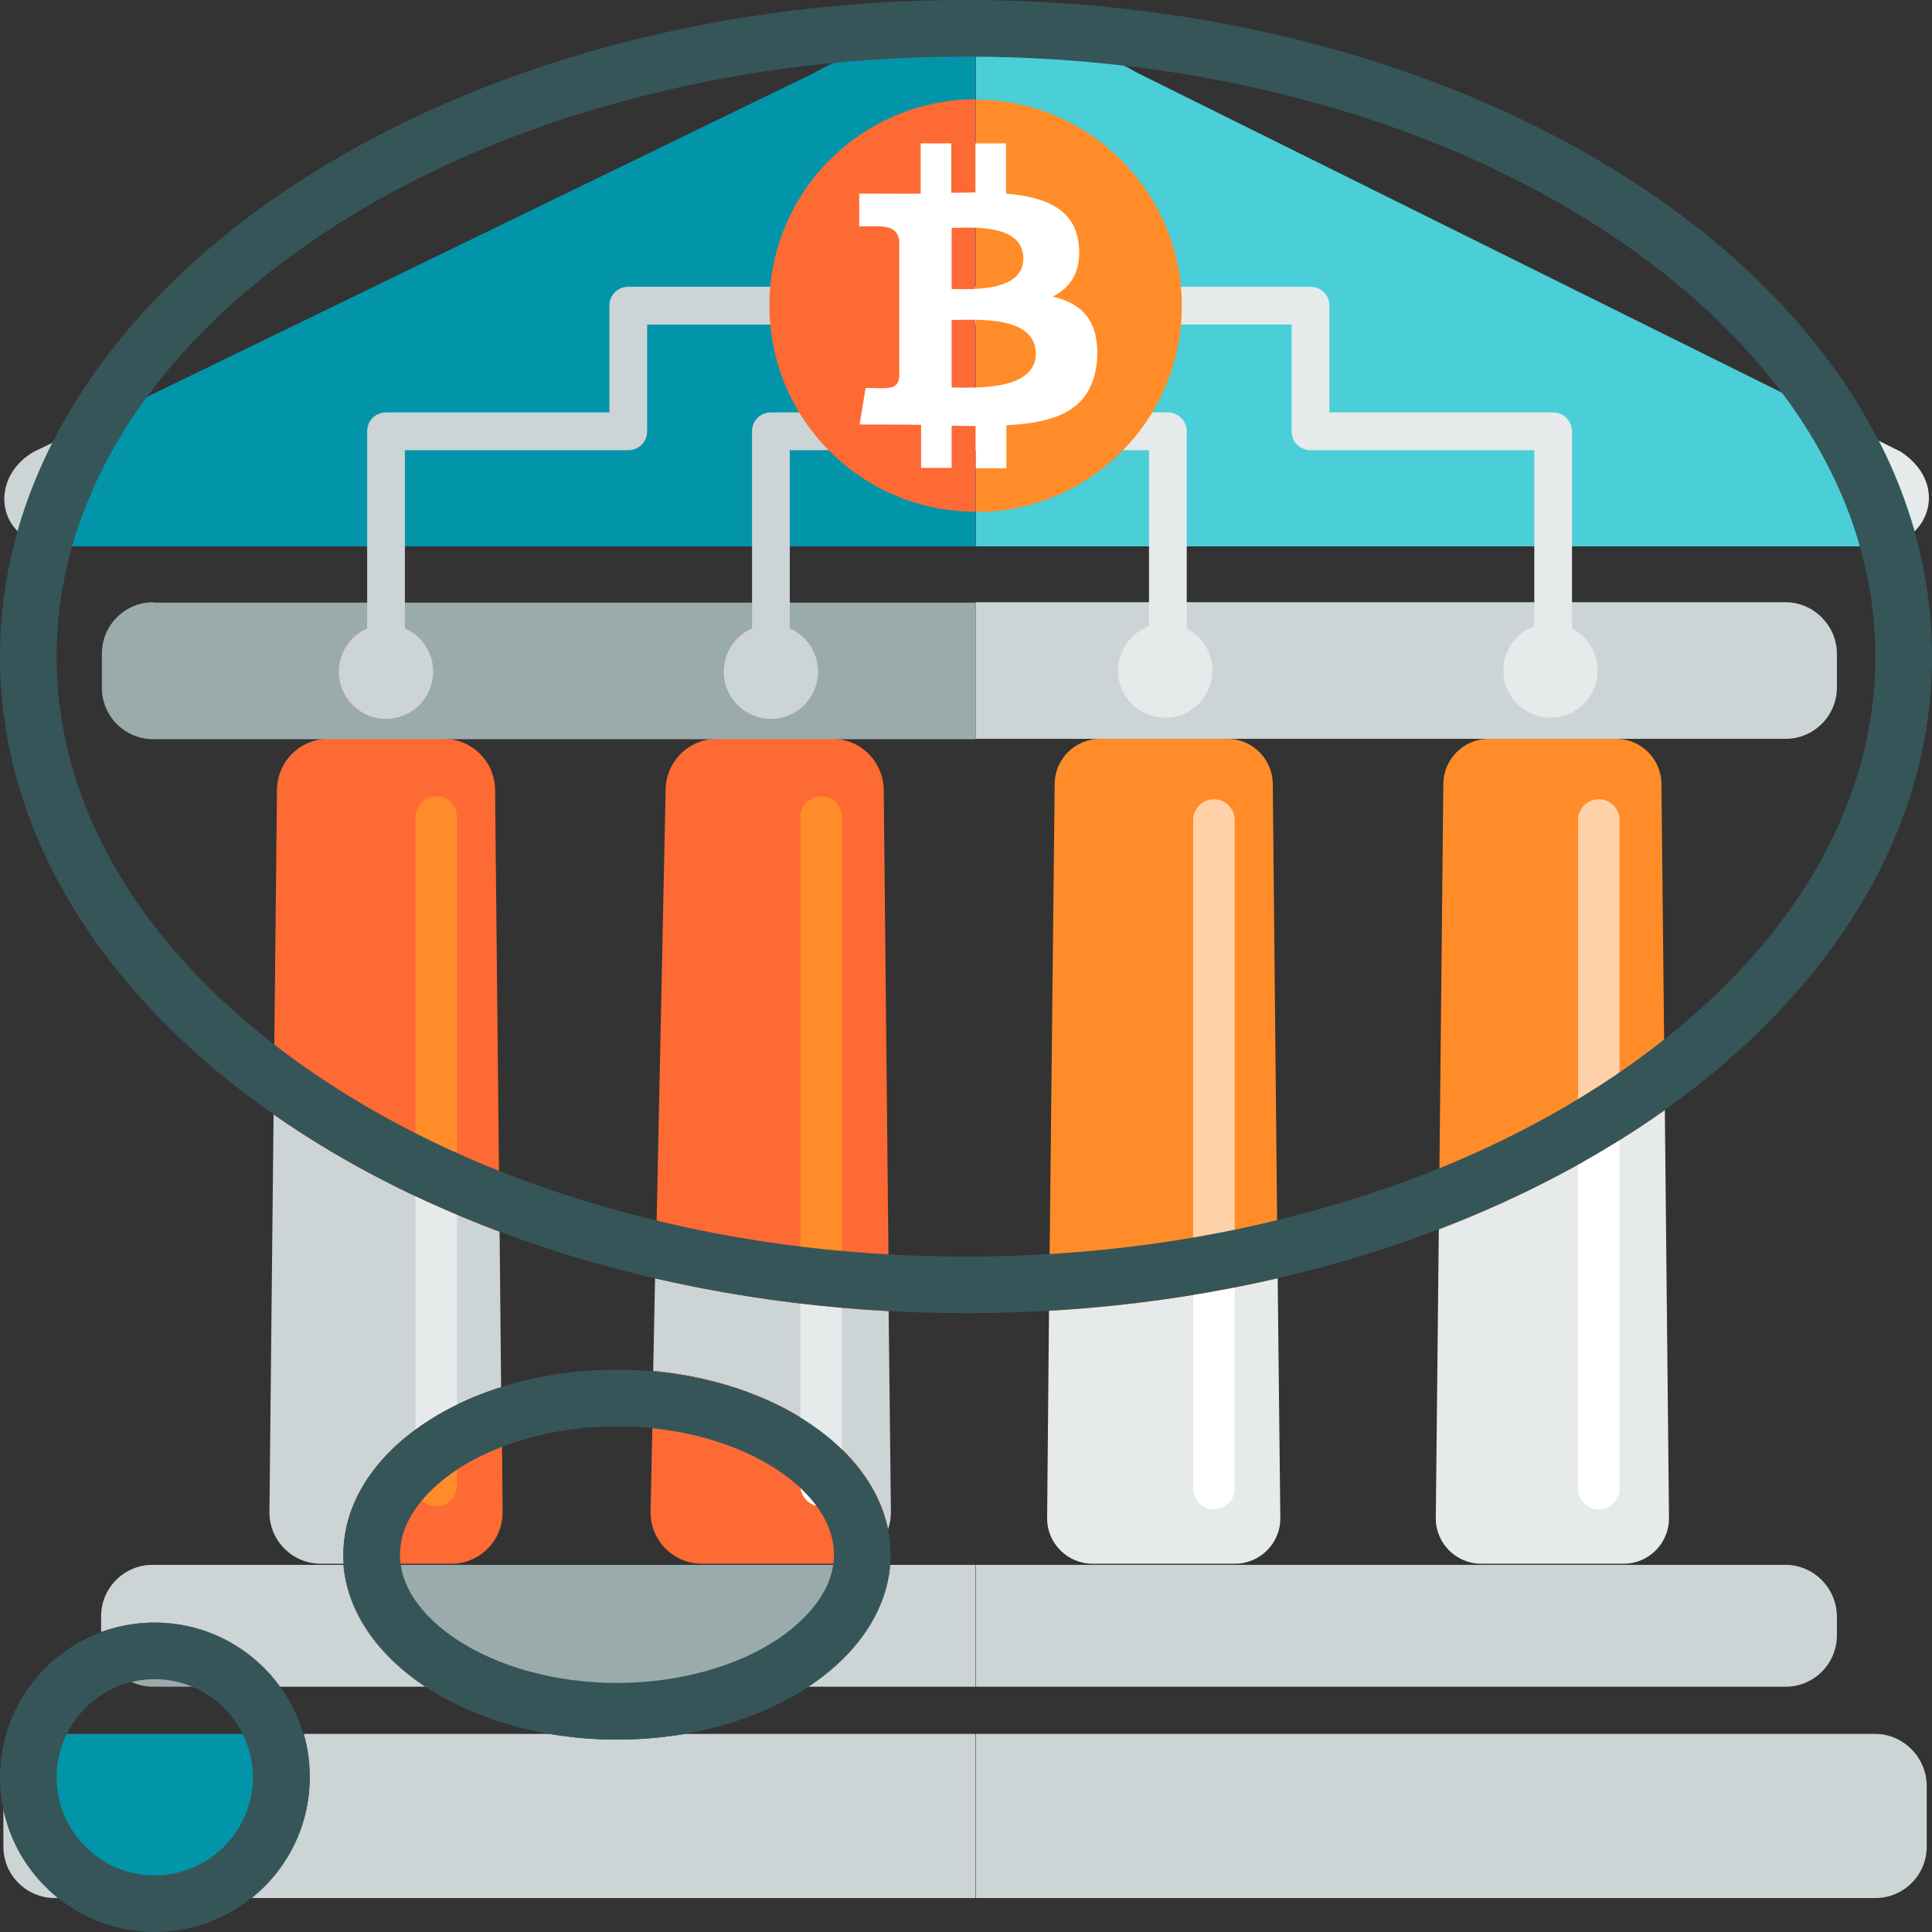 <?xml version="1.0" encoding="utf-8"?>
<!-- Generator: Adobe Illustrator 19.0.0, SVG Export Plug-In . SVG Version: 6.00 Build 0)  -->
<svg version="1.1" id="Layer_1" xmlns="http://www.w3.org/2000/svg" xmlns:xlink="http://www.w3.org/1999/xlink" x="0px" y="0px"
	 viewBox="96 11 512 512" style="enable-background:new 96 11 512 512;" xml:space="preserve">
<rect x="96" y="11" width="512" height="512" fill="#333333" stroke="none"/>
<style type="text/css">
	.st0{fill:#CDD4D5;}
	.st1{fill:#9BAAAB;}
	.st2{fill:#FD6A33;}
	.st3{fill:#E6EAEA;}
	.st4{fill:#FF8C29;}
	.st5{fill:#4ACFD9;}
	.st6{fill:#0295AA;}
	.st7{fill:#FFFFFF;}
	.st8{fill:#FFD1A9;}
	.st9{fill:#F0353D;}
	.st10{fill:#365558;}
	.st11{fill:#BCD643;}
</style>
<path class="st0" d="M569.2,425.7H354.6V458h214.6c7.5,0,13.6-6.1,13.6-13.6v-5.1C582.7,431.8,576.6,425.7,569.2,425.7z"/>
<path class="st0" d="M170.2,458h38.5c-12.5-8.3-20.7-19.7-21.7-32.3h-50.6c-7.5,0-13.6,6.1-13.6,13.6v4.2c4.4-1.6,9.1-2.5,14-2.5
	C150.7,441,162.8,447.7,170.2,458z"/>
<path class="st1" d="M136.6,458h33.7c-7.4-10.3-19.6-17-33.2-17c-4.9,0-9.7,0.9-14,2.5v0.9C123,451.9,129.1,458,136.6,458z"/>
<path class="st0" d="M354.6,425.7h-22.7c-1,12.6-9.1,24-21.7,32.3h44.3V425.7z"/>
<path class="st1" d="M331.9,425.7H187.1c1,12.6,9.1,24,21.7,32.3h101.4C322.8,449.7,330.9,438.3,331.9,425.7z"/>
<path class="st0" d="M228.8,378.6l-0.4-41.2c-22.2-8.3-42.4-18.8-59.9-31.1l-1.1,105.5c0,7.5,6.1,13.6,13.6,13.6h6.1
	c-0.1-0.8-0.1-1.6-0.1-2.4C187,403.4,204.1,386.4,228.8,378.6z"/>
<path class="st2" d="M229.2,411.8l-0.3-33.2c-24.7,7.8-41.8,24.7-41.8,44.4c0,0.8,0,1.6,0.1,2.4h28.5
	C223.1,425.4,229.2,419.3,229.2,411.8z"/>
<path class="st2" d="M213.6,206.8H183c-7.5,0-13.6,6.1-13.6,13.6l-0.9,85.9c17.5,12.3,37.7,22.8,59.9,31.1l-1.2-117
	C227.2,212.9,221.1,206.8,213.6,206.8z"/>
<path class="st0" d="M331.3,416.4c0.5-1.4,0.8-3,0.8-4.6l-0.6-53.4c-21.5-1.2-42.3-4.1-61.9-8.7l-0.5,24.6
	C301.4,377.3,327,394.6,331.3,416.4z"/>
<path class="st2" d="M282,425.4h36.6c5.9,0,10.9-3.8,12.8-9c-4.3-21.8-29.9-39.1-62.2-42l-0.8,37.4
	C268.4,419.3,274.5,425.4,282,425.4z"/>
<path class="st2" d="M316.6,206.8H286c-7.5,0-13.6,6.1-13.6,13.6l-2.7,129.4c19.7,4.5,40.4,7.5,61.9,8.7l-1.4-138
	C330.2,212.9,324.1,206.8,316.6,206.8z"/>
<path class="st3" d="M373.5,413.4c0,6.6,5.4,12,12,12h37.8c6.6,0,12-5.4,12-12l-0.7-63.7c-19.3,4.5-39.6,7.4-60.6,8.6L373.5,413.4z"
	/>
<path class="st4" d="M421.3,206.8h-33.8c-6.6,0-12,5.4-12,12L374,358.4c21-1.2,41.3-4.2,60.6-8.6l-1.3-130.9
	C433.3,212.2,427.9,206.8,421.3,206.8z"/>
<path class="st3" d="M476.5,413.4c0,6.6,5.4,12,12,12h37.8c6.6,0,12-5.4,12-12l-1.1-108.2c-17.5,12.4-37.7,23.1-59.9,31.6
	L476.5,413.4z"/>
<path class="st4" d="M524.3,206.8h-33.8c-6.6,0-12,5.4-12,12l-1.2,118c22.2-8.5,42.4-19.2,59.9-31.6l-0.9-86.4
	C536.3,212.2,530.9,206.8,524.3,206.8z"/>
<path class="st3" d="M599.7,130.7l-5.8-2.9c4,7.7,7.1,15.7,9.5,24C608.9,146.4,609,136.8,599.7,130.7z"/>
<path class="st5" d="M354.6,20v135.8h238.3c4.3,0,8-1.6,10.5-4c-2.3-8.2-5.5-16.2-9.5-24L397.6,30.4C385.8,23.5,370.2,20,354.6,20z"
	/>
<path class="st0" d="M105,130.7c-8.9,5.1-10.1,15.4-4.3,21.1c2.3-8.1,5.4-15.9,9.3-23.5L105,130.7z"/>
<path class="st6" d="M354.5,155.8V20c-15.5,0-31.1,3.5-42.9,10.4l-201.6,97.9c-3.9,7.6-7,15.5-9.3,23.5c2.5,2.4,6.2,4,11.1,4H354.5z
	"/>
<path class="st0" d="M592.9,470.5H354.6V514H593c7.5,0,13.6-6.1,13.6-13.6v-16.3C606.5,476.7,600.4,470.5,592.9,470.5z"/>
<path class="st0" d="M96.9,490.3v10.1c0,7.5,6.1,13.6,13.6,13.6h0.9C104.1,508.1,98.8,499.9,96.9,490.3z"/>
<path class="st0" d="M354.5,470.5h-77.1c-5.7,1-11.7,1.5-17.8,1.5s-12.1-0.5-17.8-1.5h-65.3c1.1,3.6,1.6,7.5,1.6,11.5
	c0,12.9-6,24.5-15.4,32h191.8V470.5z"/>
<path class="st6" d="M178,482c0-4-0.6-7.9-1.6-11.5h-65.9c-7.5,0-13.6,6.1-13.6,13.6v6.2c2,9.5,7.2,17.8,14.5,23.7h51.2
	C172,506.5,178,494.9,178,482z"/>
<path class="st6" d="M277.3,470.5h-35.7c5.7,1,11.7,1.5,17.8,1.5S271.6,471.5,277.3,470.5z"/>
<path class="st0" d="M569.2,170.6H354.6v36.2h214.6c7.5,0,13.6-6.1,13.6-13.6v-9.1C582.7,176.7,576.6,170.6,569.2,170.6z"/>
<path class="st1" d="M136.6,170.6c-7.5,0-13.6,6.1-13.6,13.6v9.1c0,7.5,6.1,13.6,13.6,13.6h218v-36.2h-218V170.6z"/>
<path class="st7" d="M514.2,405.5c0,3,2.5,5.5,5.5,5.5s5.5-2.5,5.5-5.5v-92.3c-3.6,2.2-7.2,4.4-11,6.5V405.5z"/>
<path class="st8" d="M519.7,222.8c-3,0-5.5,2.5-5.5,5.5v91.3c3.8-2.1,7.4-4.3,11-6.5v-84.9C525.2,225.3,522.7,222.8,519.7,222.8z"/>
<path class="st7" d="M412.2,405.5c0,3,2.5,5.5,5.5,5.5s5.5-2.5,5.5-5.5v-53.3c-3.6,0.7-7.3,1.4-11,2V405.5z"/>
<path class="st8" d="M417.7,222.8c-3,0-5.5,2.5-5.5,5.5v125.9c3.7-0.6,7.4-1.3,11-2V228.3C423.2,225.3,420.7,222.8,417.7,222.8z"/>
<path class="st3" d="M319.1,357.6c-3.7-0.3-7.4-0.7-11-1.1v30.2c4.1,2.5,7.8,5.4,11,8.5V357.6z"/>
<path class="st7" d="M313.6,410.2c3,0,5.5-2.5,5.5-5.5v-9.6c-3.2-3.1-6.9-5.9-11-8.5v18.1C308.1,407.7,310.6,410.2,313.6,410.2z"/>
<path class="st4" d="M313.6,222c-3,0-5.5,2.5-5.5,5.5v128.9c3.6,0.4,7.3,0.8,11,1.1V227.5C319.1,224.5,316.6,222,313.6,222z"/>
<path class="st3" d="M217.1,332.9c-3.7-1.6-7.4-3.2-11-4.9v61.9c3.3-2.4,7-4.7,11-6.6V332.9z"/>
<path class="st4" d="M211.6,410.2c3,0,5.5-2.5,5.5-5.5v-21.4c-4,2-7.7,4.2-11,6.6v14.8C206.1,407.7,208.6,410.2,211.6,410.2z"/>
<path class="st4" d="M211.6,222c-3,0-5.5,2.5-5.5,5.5V328c3.6,1.7,7.3,3.3,11,4.9V227.5C217.1,224.5,214.6,222,211.6,222z"/>
<circle class="st0" cx="300.3" cy="189" r="12.5"/>
<circle class="st0" cx="198.3" cy="189" r="12.5"/>
<circle class="st3" cx="506.9" cy="188.7" r="12.5"/>
<circle class="st3" cx="404.8" cy="188.7" r="12.5"/>
<path class="st0" d="M295.3,125.3V189h10v-58.7h49.3v-10h-54.3C297.5,120.3,295.3,122.5,295.3,125.3z"/>
<path class="st0" d="M257.5,92v28.3h-59.2c-2.8,0-5,2.2-5,5V189h10v-58.7h59.2c2.8,0,5-2.2,5-5V97h87.1V87h-92.1
	C259.7,87,257.5,89.2,257.5,92z"/>
<path class="st3" d="M405.5,120.3h-54.2v10h49.2V189h10v-63.7C410.5,122.5,408.2,120.3,405.5,120.3z"/>
<path class="st3" d="M507.6,120.3h-59.3V92c0-2.8-2.2-5-5-5h-92v10h87v28.3c0,2.8,2.2,5,5,5h59.3V189h10v-63.7
	C512.6,122.5,510.3,120.3,507.6,120.3z"/>
<path class="st4" d="M354.6,37.4v109.3c30.2,0,54.6-24.5,54.6-54.6C409.2,62,384.7,37.4,354.6,37.4z"/>
<path class="st2" d="M299.9,92c0,30.2,24.5,54.6,54.6,54.6V37.3C324.4,37.4,299.9,61.8,299.9,92z"/>
<path class="st7" d="M375,89.6c4.7-2.4,7.6-6.6,6.9-13.6c-0.9-9.6-8.8-12.8-19.3-13.7V49h-8.1v13c-2.1,0-4.3,0.1-6.4,0.1V49H340
	v13.3c-3,0.1-6.5,0-16.3,0V71c6.4-0.1,9.8-0.5,10.6,3.6v36.5c-0.5,3.3-3.1,2.8-8.9,2.7l-1.6,9.7c14.8,0,16.3,0.1,16.3,0.1V135h8.1
	v-11.2c2.2,0.1,4.4,0.1,6.4,0.1v11.2h8.1v-11.4c13.6-0.7,22.8-4.2,24-17C387.5,96,382.7,91.4,375,89.6z M348.2,71.4
	c4.6,0,19-1.4,19,8.1c0,9.1-14.4,8.1-19,8.1V71.4z M348.2,113.7V95.8c5.5,0,22.3-1.5,22.3,8.9C370.5,114.8,353.7,113.7,348.2,113.7z
	"/>
<circle class="st6" cx="836" cy="454" r="41"/>
<ellipse class="st6" cx="958.5" cy="395" rx="72.5" ry="49"/>
<ellipse class="st6" cx="1051" cy="157" rx="256" ry="174"/>
<rect x="-677" y="-9.8" class="st9" width="128" height="128"/>
<rect x="-549" y="-9.8" class="st2" width="128" height="128"/>
<rect x="-421" y="-9.8" class="st4" width="128" height="128"/>
<rect x="-293" y="-9.8" class="st8" width="128" height="128"/>
<rect x="-677" y="118.2" class="st10" width="128" height="128"/>
<rect x="-549" y="118.2" class="st6" width="128" height="128"/>
<rect x="-421" y="118.2" class="st5" width="128" height="128"/>
<rect x="-677" y="246.2" class="st1" width="128" height="128"/>
<rect x="-549" y="246.2" class="st0" width="128" height="128"/>
<rect x="-421" y="246.2" class="st3" width="128" height="128"/>
<rect x="-293" y="246.2" class="st7" width="128" height="128"/>
<rect x="-677" y="374.2" class="st11" width="128" height="128"/>
<g>
	<g>
		<path class="st10" d="M137,456c14.3,0,26,11.7,26,26c0,14.3-11.7,26-26,26s-26-11.7-26-26C111,467.7,122.7,456,137,456 M137,441
			c-22.6,0-41,18.4-41,41s18.4,41,41,41s41-18.4,41-41S159.6,441,137,441L137,441z"/>
	</g>
</g>
<g>
	<g>
		<path class="st10" d="M259.5,389c16.2,0,31.8,4.3,42.9,11.8c5.5,3.7,14.6,11.5,14.6,22.2c0,10.7-9.2,18.5-14.6,22.2
			c-11.1,7.5-26.7,11.8-42.9,11.8s-31.8-4.3-42.9-11.8c-5.5-3.7-14.6-11.5-14.6-22.2c0-10.7,9.2-18.5,14.6-22.2
			C227.7,393.3,243.3,389,259.5,389 M259.5,374c-40,0-72.5,21.9-72.5,49c0,27.1,32.5,49,72.5,49s72.5-21.9,72.5-49
			C332,395.9,299.5,374,259.5,374L259.5,374z"/>
	</g>
</g>
<g>
	<g>
		<path class="st10" d="M352,26c33.2,0,65.3,4.4,95.5,13.1c29,8.3,54.9,20.2,77.1,35.3c44.1,30,68.4,69.3,68.4,110.6
			s-24.3,80.6-68.4,110.6c-22.2,15.1-48.1,27-77.1,35.3c-30.2,8.7-62.3,13.1-95.5,13.1s-65.3-4.4-95.5-13.1
			c-29-8.3-54.9-20.2-77.1-35.3c-44.1-30-68.4-69.3-68.4-110.6s24.3-80.6,68.4-110.6c22.2-15.1,48.1-27,77.1-35.3
			C286.7,30.4,318.8,26,352,26 M352,11C210.6,11,96,88.9,96,185s114.6,174,256,174s256-77.9,256-174S493.4,11,352,11L352,11z"/>
	</g>
</g>
</svg>

